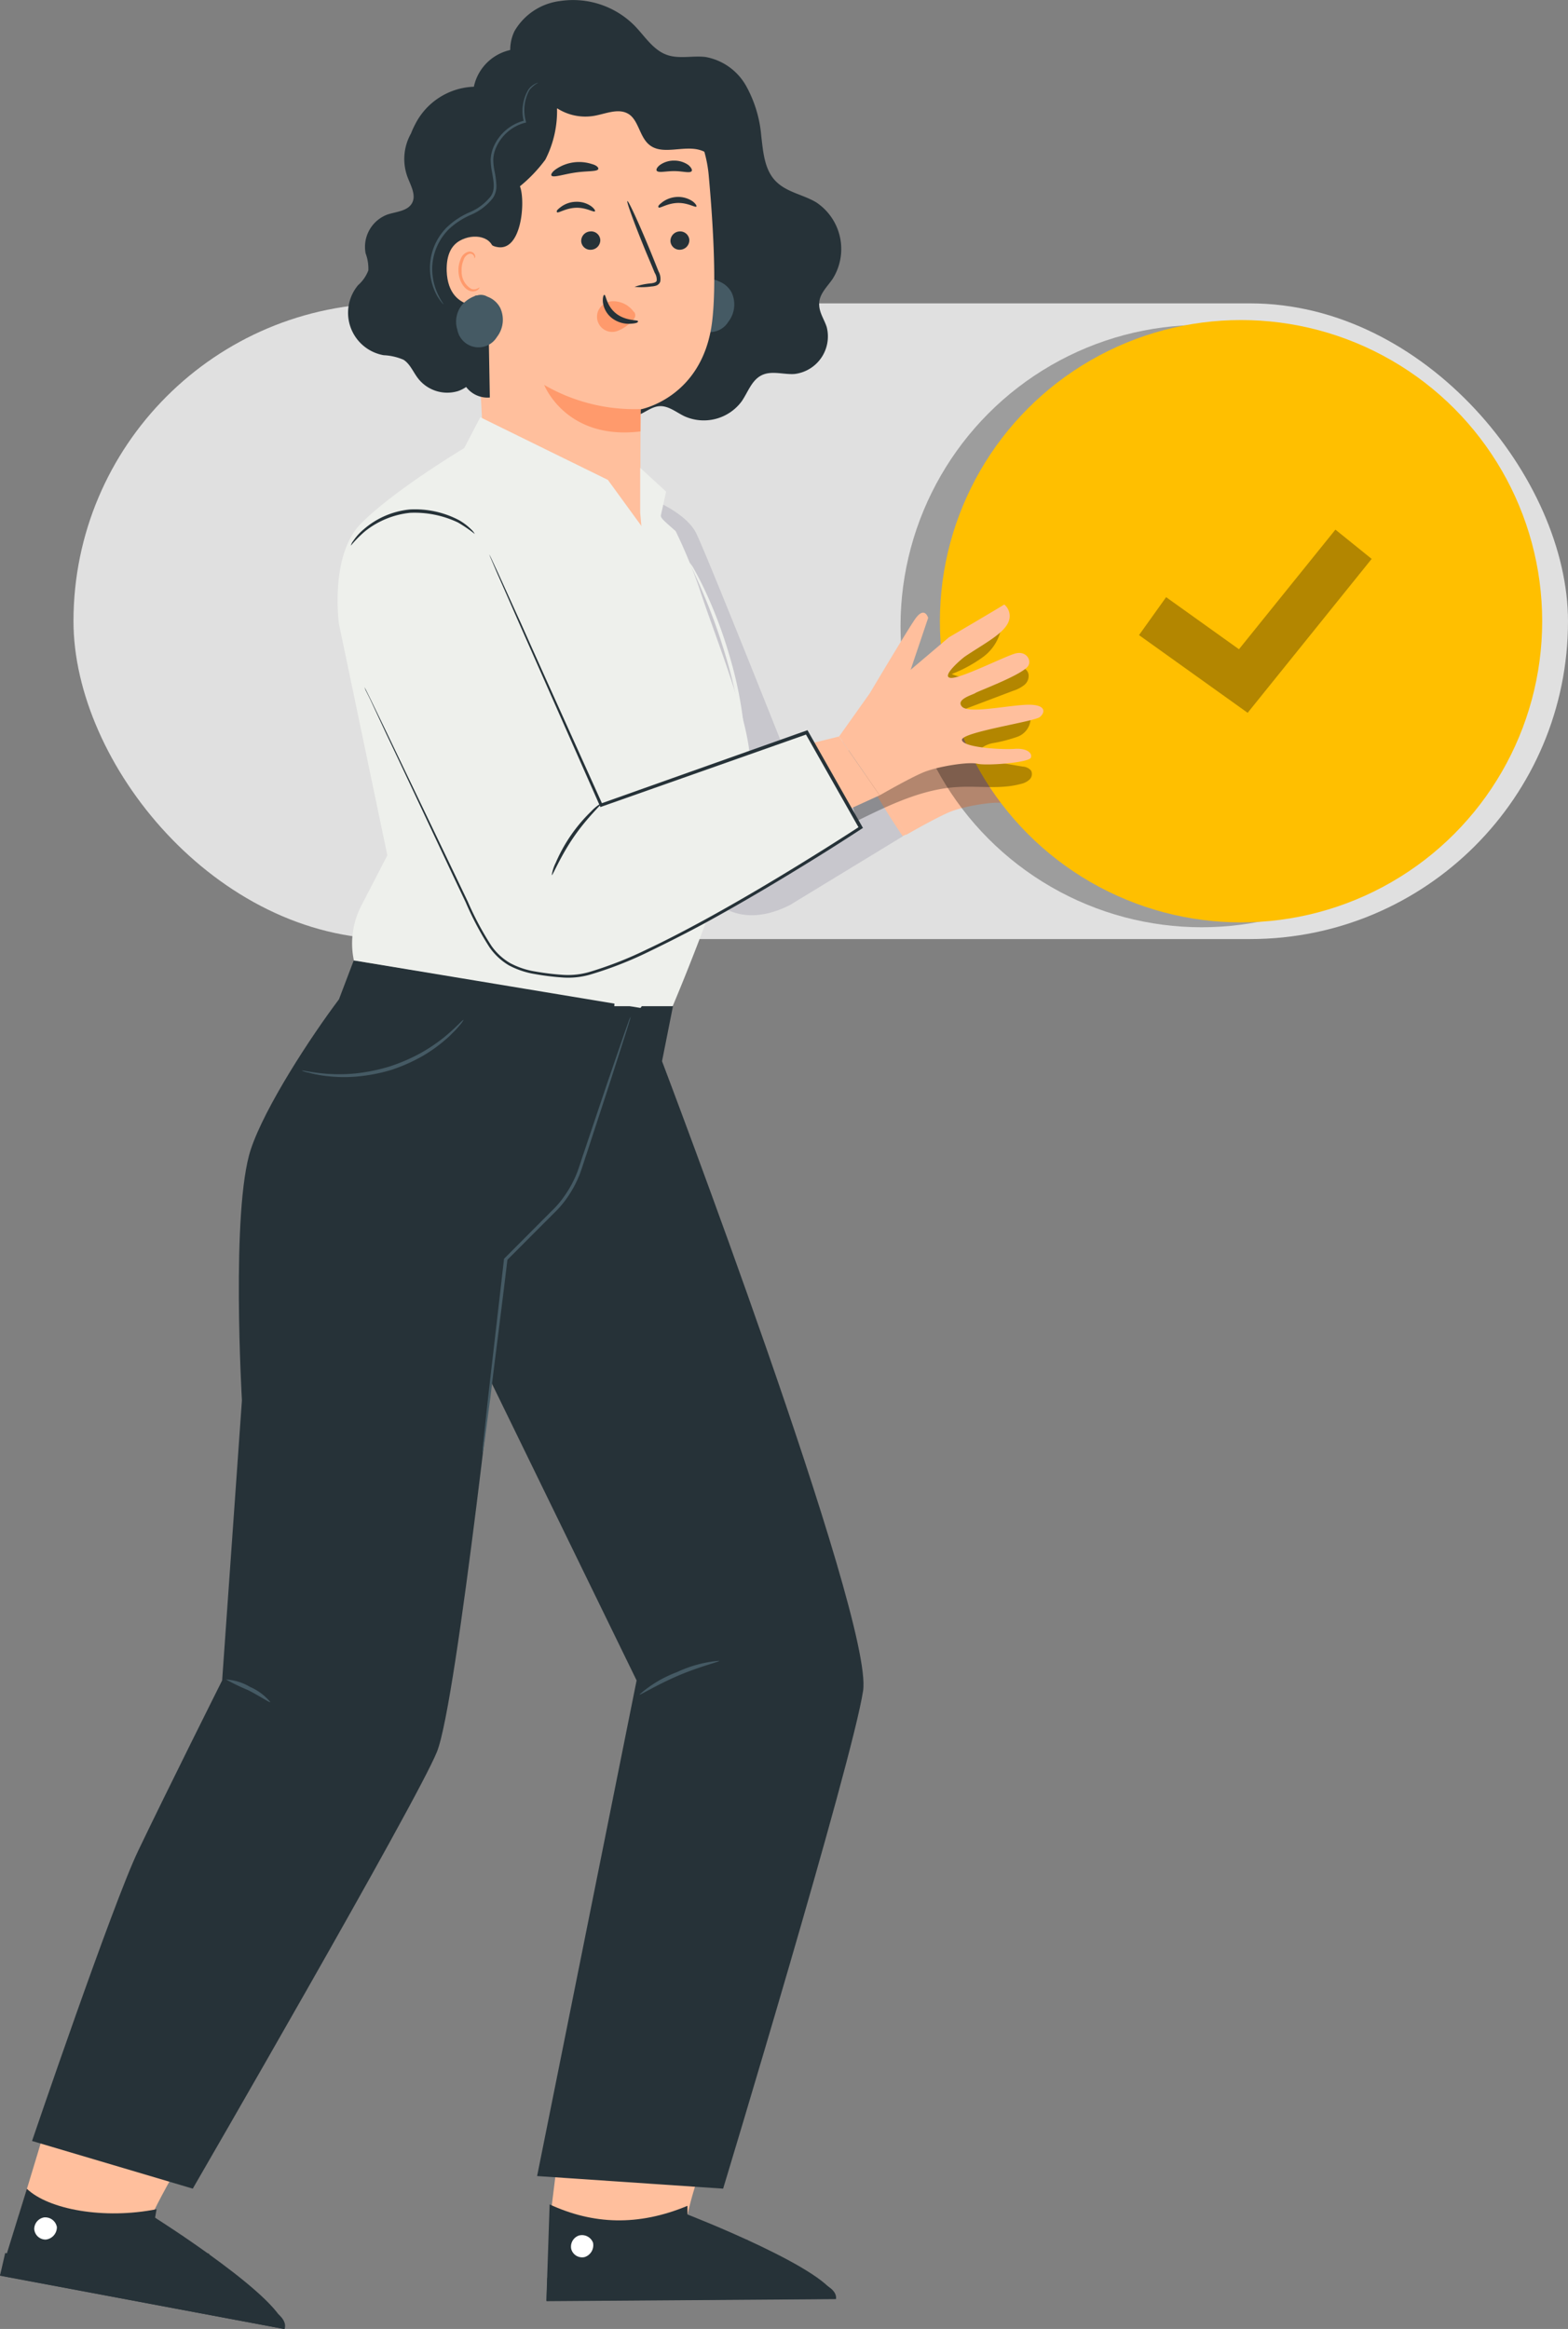 <svg xmlns="http://www.w3.org/2000/svg" viewBox="0 0 241.75 359.04"><rect x="0" y="0" width="241.75" height="359.04" fill="#808080" stroke="none"/><defs><style>.cls-1{fill:#e0e0e0;}.cls-2{fill:#ffbf9d;}.cls-3{fill:#c8c7cd;}.cls-4{opacity:0.3;}.cls-5{fill:#ffbf00;}.cls-6{fill:#263238;}.cls-7{fill:#455a64;}.cls-8{fill:#ff9a6c;}.cls-9{fill:#fff;}.cls-10{fill:#ff725e;}.cls-11{fill:#eef0ec;}</style></defs><title>illuswitchplan</title><g id="Character"><rect class="cls-1" x="11.33" y="46.77" width="230.42" height="98" rx="49"/><path class="cls-2" d="M193.57,121.16c-.34.26-8.54,5.08-8.54,5.08l-5.9,5,2.71-8s-.55-2.05-2.09.29-6.92,11.32-6.92,11.32l-4.74,6.73,6.26,9.06s4.62-2.67,6.78-3.55,6.89-1.66,8.27-1.32,8-.16,8.26-.94-.74-1.49-2.52-1.35-7.89-.17-8.11-1.36,11.13-2.83,12-3.54,1-2-2-1.9-9,1.42-10,.28,1.74-1.83,2.08-2.09,6.67-2.59,8-3.94c.84-.87-.06-2.61-1.85-2.1s-8.65,3.95-9.95,3.76c-1.46-.22,1.81-3,2.3-3.33,3.31-2.23,6.8-3.9,6.85-6.13A2.3,2.3,0,0,0,193.57,121.16Z" transform="translate(-34.63 -21.94)"/><polygon class="cls-2" points="139.72 128.64 122.95 136.29 121.54 122.52 133.46 119.58 139.72 128.64"/><path class="cls-3" d="M156.46,161.44c-6.17,3.16-10.74,1.21-13.18-2.25-2.69-3.8-11.72-55.65-11.72-55.65L133,98.07s7.16,2.3,9,6.14,13.56,33.35,13.56,33.35l9.83-1.38a111.3,111.3,0,0,0,8.43,14.69Z" transform="translate(-34.63 -21.94)"/><g class="cls-4"><circle cx="185.27" cy="96.52" r="46.43"/></g><circle class="cls-5" cx="191.34" cy="95.77" r="46.43"/><path class="cls-6" d="M115.68,34.45c-2.45-1.55-3-5.16-1.71-7.74a9.45,9.45,0,0,1,7-4.61,13.37,13.37,0,0,1,11.51,3.81c1.58,1.63,2.86,3.76,5,4.5,1.88.66,4,.07,5.95.32a9,9,0,0,1,6.28,4.54A19.15,19.15,0,0,1,152,42.91c.29,2.44.48,5.12,2.17,6.9s4.26,2.1,6.31,3.33A8.64,8.64,0,0,1,163,64.94c-.81,1.18-2,2.27-2.07,3.7s.76,2.47,1.16,3.72a5.83,5.83,0,0,1-5,7.24c-1.7.1-3.52-.57-5.05.2s-2.08,2.58-3.05,4a7.27,7.27,0,0,1-8.88,2.29c-1.25-.61-2.44-1.63-3.83-1.53s-2.48,1.28-3.84,1.54c-1.79.35-3.49-1-4.55-2.45s-1.81-3.22-3.17-4.43c-1.78-1.58-4.28-2-6.54-2.75A18.45,18.45,0,0,1,107.79,50.6" transform="translate(-34.63 -21.94)"/><path class="cls-7" d="M141.61,66.5a5,5,0,0,1,2-1.31h-.15a3.07,3.07,0,0,1,.42-.07,2,2,0,0,1,1.56.19h0a3.67,3.67,0,0,1,2,1.75,4.35,4.35,0,0,1-.52,4.49,3.32,3.32,0,0,1-6.1-1.15A4.1,4.1,0,0,1,141.61,66.5Z" transform="translate(-34.63 -21.94)"/><path class="cls-2" d="M109.28,92.56l-2.61-47.8a4.06,4.06,0,0,1,3.51-4.22l21.38-6c6.87-.93,11.69,7.43,12.33,14.34.7,7.67,1.25,17.07.51,22.83-1.51,11.58-11,13.34-11,13.34s-.07,11.79,0,16L136,114Z" transform="translate(-34.63 -21.94)"/><path class="cls-6" d="M140.91,58.91a1.48,1.48,0,0,1-1.39,1.53A1.41,1.41,0,0,1,138,59.15a1.47,1.47,0,0,1,1.38-1.53A1.42,1.42,0,0,1,140.91,58.91Z" transform="translate(-34.63 -21.94)"/><path class="cls-6" d="M142,53.78c-.17.2-1.32-.6-2.91-.55s-2.73.88-2.91.69.09-.44.59-.83a4.11,4.11,0,0,1,2.32-.79,3.94,3.94,0,0,1,2.33.68C141.9,53.34,142.07,53.69,142,53.78Z" transform="translate(-34.63 -21.94)"/><path class="cls-6" d="M127.18,58.91a1.48,1.48,0,0,1-1.38,1.53,1.41,1.41,0,0,1-1.56-1.29,1.47,1.47,0,0,1,1.38-1.53A1.41,1.41,0,0,1,127.18,58.91Z" transform="translate(-34.63 -21.94)"/><path class="cls-6" d="M126.35,54.52c-.18.2-1.32-.6-2.91-.55s-2.74.88-2.92.69.09-.44.59-.82a4,4,0,0,1,2.32-.79,3.85,3.85,0,0,1,2.33.67C126.26,54.09,126.44,54.43,126.35,54.52Z" transform="translate(-34.63 -21.94)"/><path class="cls-6" d="M132.46,66.16a10.45,10.45,0,0,1,2.57-.54c.41-.06.79-.15.85-.43a2,2,0,0,0-.31-1.19c-.41-1-.83-2-1.28-3.06-1.8-4.36-3.11-7.95-2.93-8s1.77,3.4,3.56,7.76c.44,1.08.85,2.1,1.24,3.08a2.35,2.35,0,0,1,.26,1.59,1,1,0,0,1-.65.61,2.78,2.78,0,0,1-.69.12A10.61,10.61,0,0,1,132.46,66.16Z" transform="translate(-34.63 -21.94)"/><path class="cls-8" d="M133.4,85a27.75,27.75,0,0,1-14.87-3.72s3.34,8.58,14.85,7.17Z" transform="translate(-34.63 -21.94)"/><path class="cls-8" d="M132.33,70a3.91,3.91,0,0,0-3.27-1.62,2.55,2.55,0,0,0-2.06,1.2A2.34,2.34,0,0,0,129.72,73a5.82,5.82,0,0,0,2.3-1.52,1.94,1.94,0,0,0,.49-.61.84.84,0,0,0-.09-.81" transform="translate(-34.63 -21.94)"/><path class="cls-6" d="M127.81,67.39c.26,0,.31,1.71,1.82,2.89s3.35.94,3.37,1.18-.4.35-1.18.39A4.27,4.27,0,0,1,129,71a3.68,3.68,0,0,1-1.41-2.42C127.51,67.82,127.69,67.39,127.81,67.39Z" transform="translate(-34.63 -21.94)"/><path class="cls-6" d="M126.87,48c-.15.43-1.74.27-3.6.55s-3.36.83-3.62.45c-.12-.18.14-.6.73-1a6.33,6.33,0,0,1,5.5-.77C126.57,47.41,126.93,47.74,126.87,48Z" transform="translate(-34.63 -21.94)"/><path class="cls-6" d="M141.27,48.32c-.27.37-1.38,0-2.7,0s-2.42.31-2.69-.06c-.12-.18.05-.55.52-.9a3.71,3.71,0,0,1,2.18-.66,3.78,3.78,0,0,1,2.17.67C141.22,47.77,141.39,48.14,141.27,48.32Z" transform="translate(-34.63 -21.94)"/><path class="cls-6" d="M151.66,46.4a7.94,7.94,0,0,0-3-4.36,29.64,29.64,0,0,1-2.57-1.49C144.38,39.2,144,36.86,143,35a8.72,8.72,0,0,0-6.64-4.4c-2.28-.24-4.64.45-6.86-.11-1.65-.42-3.09-1.48-4.76-1.8-3.25-.62-6.27,1.71-8.62,4,0,2.33,1.84,3.88,3.63,5.38a8.06,8.06,0,0,0,6.53,1.72c1.77-.32,3.72-1.22,5.25-.28s1.69,3.43,3.12,4.68c2,1.78,5.3.11,7.9.88,2,.59,3.26,2.51,4.6,4.13s3.33,3.15,5.34,2.55A23.62,23.62,0,0,0,151.66,46.4Z" transform="translate(-34.63 -21.94)"/><path class="cls-6" d="M127.27,36.58c-1.46-.42-4.44-1.36-5.22-2.63a8.93,8.93,0,0,0-7.74-4.45,7.36,7.36,0,0,0-6.62,5.81,10.57,10.57,0,0,0-9.08,5.85A12.46,12.46,0,0,0,98,42.51a8,8,0,0,0-.53,6.75c.5,1.31,1.36,2.78.68,4S95.75,54.57,94.4,55A5.32,5.32,0,0,0,91,61a6.67,6.67,0,0,1,.42,2.62,5.71,5.71,0,0,1-1.57,2.27A6.64,6.64,0,0,0,93.78,76.7a8.66,8.66,0,0,1,3.06.7c1,.63,1.48,1.87,2.21,2.83a5.7,5.7,0,0,0,6.2,2,5.24,5.24,0,0,0,1.25-.63,4.12,4.12,0,0,0,3.65,1.62l-.43-24.32A2,2,0,0,0,111.19,60c3.91.89,4.48-7.16,3.6-9.34a22.46,22.46,0,0,0,3.92-4.11,16.38,16.38,0,0,0,1.8-7.9C121.91,38.74,127.91,36.76,127.27,36.58Z" transform="translate(-34.63 -21.94)"/><path class="cls-2" d="M110.79,60.83c-.12-2.48-3.14-3-5.29-1.77-1.17.68-2.07,2-2,4.68.28,7,7.25,5.26,7.25,5.06S110.94,63.72,110.79,60.83Z" transform="translate(-34.63 -21.94)"/><path class="cls-8" d="M108.55,66.24s-.12.09-.32.19a1.23,1.23,0,0,1-.91.06,3,3,0,0,1-1.51-2.65,3.87,3.87,0,0,1,.27-1.76,1.44,1.44,0,0,1,.88-1,.61.61,0,0,1,.73.31c.1.19.06.33.1.34s.15-.12.08-.41a.83.83,0,0,0-.3-.43,1,1,0,0,0-.68-.15,1.73,1.73,0,0,0-1.23,1.14,4.23,4.23,0,0,0-.34,2c.1,1.41.88,2.7,1.9,2.95a1.31,1.31,0,0,0,1.11-.23C108.54,66.41,108.57,66.25,108.55,66.24Z" transform="translate(-34.63 -21.94)"/><path class="cls-7" d="M117.63,34.69a4.12,4.12,0,0,0-1.39,1.16,6.43,6.43,0,0,0-.52,4.84l0,.18-.17,0a6.76,6.76,0,0,0-4.51,4,4.92,4.92,0,0,0-.36,1.7,9.24,9.24,0,0,0,.22,1.85,13.85,13.85,0,0,1,.26,2,3.28,3.28,0,0,1-.55,2.07,8.61,8.61,0,0,1-3.47,2.61,11.79,11.79,0,0,0-3.25,2.12,8.77,8.77,0,0,0-2.62,5.87,9.15,9.15,0,0,0,.93,4.32c.46,1,.85,1.41.81,1.44a2,2,0,0,1-.3-.31,8,8,0,0,1-.69-1,8.86,8.86,0,0,1,1.55-10.6A11.88,11.88,0,0,1,107,54.68a8.15,8.15,0,0,0,3.27-2.45c.78-1.06.43-2.45.23-3.7a10.59,10.59,0,0,1-.22-2,5.73,5.73,0,0,1,.41-1.86,7.06,7.06,0,0,1,4.85-4.16l-.13.22a6.48,6.48,0,0,1,.7-5,2.83,2.83,0,0,1,1.1-.9A1.45,1.45,0,0,1,117.63,34.69Z" transform="translate(-34.63 -21.94)"/><path class="cls-7" d="M105.93,68.86a4.91,4.91,0,0,1,2-1.31h-.15a2,2,0,0,1,.43-.07,1.94,1.94,0,0,1,1.55.19h0a3.63,3.63,0,0,1,2,1.75,4.34,4.34,0,0,1-.52,4.48,3.32,3.32,0,0,1-6.1-1.14A4.13,4.13,0,0,1,105.93,68.86Z" transform="translate(-34.63 -21.94)"/><path class="cls-2" d="M120.7,353.87,143,355.49a59.24,59.24,0,0,0-2.78,9.8c-6.25,2.14-14.13,1.57-20.82-.92Z" transform="translate(-34.63 -21.94)"/><path class="cls-6" d="M140.62,362l0,1.33s22.59,8.76,22.88,13l-44.63.31.5-14.86C126.05,364.87,133,365.17,140.62,362Z" transform="translate(-34.63 -21.94)"/><path class="cls-9" d="M123.94,366.56a1.81,1.81,0,0,0-1.24,2.09,1.74,1.74,0,0,0,2.06,1.25,1.92,1.92,0,0,0,1.3-2.22,1.82,1.82,0,0,0-2.28-1.07" transform="translate(-34.63 -21.94)"/><path class="cls-6" d="M118.89,376.7l.12-3.58,42.73,1s2,.86,1.78,2.26Z" transform="translate(-34.63 -21.94)"/><path class="cls-6" d="M140.8,363.49c0,.22-1.09.33-2.16,1s-1.63,1.62-1.83,1.54.11-1.35,1.42-2.18S140.85,363.29,140.8,363.49Z" transform="translate(-34.63 -21.94)"/><path class="cls-6" d="M145.5,365.4c.05.21-.89.58-1.63,1.51s-.94,1.9-1.16,1.9-.36-1.24.57-2.38S145.49,365.19,145.5,365.4Z" transform="translate(-34.63 -21.94)"/><path class="cls-6" d="M148.19,371c-.2,0-.51-1,.05-2.24s1.56-1.67,1.66-1.49-.54.82-1,1.81S148.41,371,148.19,371Z" transform="translate(-34.63 -21.94)"/><path class="cls-2" d="M44.39,340c-1.39,5.81-6.82,23.34-6.82,23.34l19.82,2c.48-2.92,8.25-15,9.49-18.73Z" transform="translate(-34.63 -21.94)"/><path class="cls-6" d="M58.77,362.52l-.23,1.31S79,376.74,78.5,381l-43.87-8.23,4.14-13.4C42.11,362.57,50.68,364.13,58.77,362.52Z" transform="translate(-34.63 -21.94)"/><path class="cls-9" d="M41.53,363.77a1.82,1.82,0,0,0-1.62,1.81,1.75,1.75,0,0,0,1.78,1.62,1.92,1.92,0,0,0,1.71-1.93,1.82,1.82,0,0,0-2-1.48" transform="translate(-34.63 -21.94)"/><path class="cls-6" d="M34.63,372.75l.8-3.48,41.76,9.16S79,379.64,78.5,381Z" transform="translate(-34.63 -21.94)"/><path class="cls-6" d="M58.67,364c-.05.21-1.14.11-2.32.6s-1.92,1.29-2.1,1.17.37-1.3,1.81-1.87S58.75,363.79,58.67,364Z" transform="translate(-34.63 -21.94)"/><path class="cls-6" d="M62.91,366.75c0,.21-1,.4-1.88,1.17s-1.29,1.69-1.5,1.64-.12-1.28,1-2.22S62.94,366.54,62.91,366.75Z" transform="translate(-34.63 -21.94)"/><path class="cls-6" d="M64.49,372.74c-.2,0-.3-1.11.47-2.18s1.86-1.35,1.92-1.16-.68.71-1.3,1.6S64.71,372.76,64.49,372.74Z" transform="translate(-34.63 -21.94)"/><path class="cls-10" d="M110.07,107.42c.47.85,17.24,38.64,17.24,38.64L159,134.84l8.32,14.68s-35.87,23.6-45.37,23-11.11-2.41-14.61-9.86C103.05,153.5,90,119.94,90,119.94s-4.11-18.54,8.38-19.8C106.19,99.35,110.07,107.42,110.07,107.42Z" transform="translate(-34.63 -21.94)"/><path class="cls-6" d="M136.7,185.54s32.68,86,31,97.06-21.58,76.75-21.58,76.75l-28.68-1.94L132.78,281l-25.84-53,4.45-53.74,27,2.78Z" transform="translate(-34.63 -21.94)"/><path class="cls-6" d="M89.17,170l-2.28,6c-4.31,5.72-11.4,16.54-13.59,23.13-3.09,9.32-1.37,38.69-1.37,38.69L68.88,281s-8.43,16.83-12.95,26.27C52,315.46,39.57,352,39.57,352l24.78,7.35S98.89,299.72,102,292s9.8-69.76,9.8-69.76L123,175.48Z" transform="translate(-34.63 -21.94)"/><path class="cls-7" d="M81.18,187c0-.11,1.51.31,4,.49a25.47,25.47,0,0,0,4.32-.07,28.31,28.31,0,0,0,5.17-1.06,27.75,27.75,0,0,0,4.85-2.09,26.66,26.66,0,0,0,3.58-2.42c1.91-1.56,2.89-2.76,3-2.68a4.43,4.43,0,0,1-.64.88,10.76,10.76,0,0,1-.85.94c-.36.35-.74.77-1.23,1.17a22.78,22.78,0,0,1-3.58,2.57,26.35,26.35,0,0,1-4.93,2.18,26.62,26.62,0,0,1-5.3,1,22.53,22.53,0,0,1-4.4-.06,15.72,15.72,0,0,1-1.67-.25,9.6,9.6,0,0,1-1.24-.29A4.3,4.3,0,0,1,81.18,187Z" transform="translate(-34.63 -21.94)"/><path class="cls-7" d="M133.21,283.18a18.64,18.64,0,0,1,5.8-3.46,18.9,18.9,0,0,1,6.52-1.75c0,.18-2.9.83-6.3,2.28S133.31,283.32,133.21,283.18Z" transform="translate(-34.63 -21.94)"/><path class="cls-7" d="M69.46,280.85A8.29,8.29,0,0,1,73.18,282a8.56,8.56,0,0,1,3.13,2.33c-.11.14-1.52-.85-3.4-1.82A33.78,33.78,0,0,1,69.46,280.85Z" transform="translate(-34.63 -21.94)"/><path class="cls-7" d="M131.86,178.69a5.56,5.56,0,0,1-.19.72c-.15.51-.36,1.19-.62,2l-2.39,7.45-3.6,11c-.35,1-.66,2.1-1.08,3.19a17.41,17.41,0,0,1-1.64,3.14,15.78,15.78,0,0,1-2.35,2.82l-2.64,2.64c-1.56,1.57-3.08,3.1-4.55,4.56l.07-.15c-1,8.47-2,15.91-2.63,21.31-.35,2.62-.63,4.75-.83,6.27l-.24,1.69a3.2,3.2,0,0,1-.12.58,2.39,2.39,0,0,1,0-.59c0-.43.1-1,.16-1.7.17-1.53.39-3.66.68-6.29.62-5.4,1.48-12.86,2.45-21.33V216l.07-.07,4.54-4.56,2.63-2.64a15.21,15.21,0,0,0,2.3-2.74,16.76,16.76,0,0,0,1.61-3c.41-1,.73-2.13,1.09-3.16l3.7-11,2.55-7.41c.3-.83.53-1.5.71-2A3.24,3.24,0,0,1,131.86,178.69Z" transform="translate(-34.63 -21.94)"/><g class="cls-4"><path d="M193.6,140.74a1.79,1.79,0,0,0-1.29-.62l-7.63-1.29a4.16,4.16,0,0,1,3-2.32,22.87,22.87,0,0,0,3.85-1,3.1,3.1,0,0,0,2-3.1,22.66,22.66,0,0,1-10.87-.88l8.19-3.1a5.24,5.24,0,0,0,1.69-.88,1.8,1.8,0,0,0,.66-1.7c-.28-1.17-1.87-1.39-3-1.15-1.5.32-2.9,1-4.37,1.37a6.07,6.07,0,0,1-4.46-.22,21.21,21.21,0,0,0,4.86-2.65,7.17,7.17,0,0,0,2.8-4.63c-5.13,1.73-9.34,5.43-13.16,9.26s-7.46,8-12,10.86l2.87,9.81c5-2.45,10.2-5,15.77-5.24,3.18-.17,6.45.38,9.52-.47a2.77,2.77,0,0,0,1.34-.68A1.18,1.18,0,0,0,193.6,140.74Z" transform="translate(-34.63 -21.94)"/></g><path class="cls-2" d="M189.46,115.13c-.34.26-8.54,5.07-8.54,5.07l-5.89,5,2.7-8s-.55-2-2.09.29-6.91,11.33-6.91,11.33L164,135.48l6.26,9.07s4.62-2.67,6.78-3.56,6.89-1.65,8.27-1.31,8-.16,8.26-.94-.74-1.49-2.52-1.35-7.89-.17-8.11-1.36,11.13-2.84,12-3.54,1.05-2-2-1.9-9,1.42-10,.28,1.73-1.83,2.07-2.09,6.68-2.59,8-4c.83-.86-.07-2.6-1.86-2.09s-8.64,4-10,3.75c-1.46-.21,1.81-3,2.3-3.32,3.31-2.23,6.8-3.9,6.85-6.14A2.29,2.29,0,0,0,189.46,115.13Z" transform="translate(-34.63 -21.94)"/><polygon class="cls-2" points="135.61 122.61 118.85 130.26 117.44 116.49 129.35 113.54 135.61 122.61"/><path class="cls-11" d="M108.68,86.26c.71.36,19.67,9.66,19.67,9.66l6.07,8.34s8.57,39.35,7.5,45.6-7.87,27.64-8.58,27.46L89.17,170l0-.1a12.62,12.62,0,0,1,1.18-8.36l4-7.74-7.47-35.72s-1.43-10.41,3.32-15.34c5-5.13,16-11.72,16-11.72Z" transform="translate(-34.63 -21.94)"/><path class="cls-11" d="M132.54,103.42a11.23,11.23,0,0,1-1.27-1.47L128,97.86l.37-.07c-.36,1.37-.77,2.88-1.2,4.5l-.07.26-.25-.1c-1.7-.66-3.54-1.44-5.42-2.32a87.42,87.42,0,0,1-11-6.09c-1.34-.87-2.39-1.63-3.12-2.16a7.61,7.61,0,0,1-1.08-.88,7,7,0,0,1,1.2.71c.76.48,1.84,1.19,3.2,2a109.42,109.42,0,0,0,11,5.93c1.87.87,3.69,1.66,5.38,2.33l-.33.17c.46-1.61.88-3.12,1.27-4.48l.11-.41.25.34,3.09,4.2A13.54,13.54,0,0,1,132.54,103.42Z" transform="translate(-34.63 -21.94)"/><path class="cls-11" d="M133.64,104.41l.06,5.72-4.36,66.93h9s12.28-28.86,11.92-38c-.26-6.62-5.37-18.91-7.85-26.55a82.14,82.14,0,0,0-3.6-8.68c-1.92-1.7-2.29-2-2.29-2.42l.81-3.68-4-3.67,0,6.89Z" transform="translate(-34.63 -21.94)"/><path class="cls-11" d="M135.85,175.13a3.82,3.82,0,0,1,.27-.7l.87-2c.4-.84.85-1.9,1.34-3.13l.82-2,.81-2.24a62.71,62.71,0,0,0,3.86-25.61,80.18,80.18,0,0,0-2.44-14.13,116.89,116.89,0,0,0-3.74-11.13c-.63-1.54-1.2-2.94-1.7-4.19s-1-2.23-1.4-3.11l-.87-2a4,4,0,0,1-.27-.71,3.21,3.21,0,0,1,.37.66l1,1.93,1.49,3.07c.53,1.24,1.13,2.63,1.78,4.17a106.93,106.93,0,0,1,3.88,11.14,78,78,0,0,1,2.51,14.24,61.19,61.19,0,0,1-4.06,25.78l-.85,2.23-.86,2c-.53,1.23-1,2.27-1.43,3.11l-1,1.93A2.91,2.91,0,0,1,135.85,175.13Z" transform="translate(-34.63 -21.94)"/><path class="cls-11" d="M141,108.73a5.17,5.17,0,0,1,.66,1c.4.68.92,1.69,1.53,2.95A69.87,69.87,0,0,1,147.09,123a60.48,60.48,0,0,1,2.2,10.75,32.34,32.34,0,0,1,.15,3.33,5.27,5.27,0,0,1-.1,1.22c-.1,0-.08-1.74-.46-4.5a72.76,72.76,0,0,0-2.34-10.64,88.09,88.09,0,0,0-3.71-10.25C141.72,110.32,140.92,108.78,141,108.73Z" transform="translate(-34.63 -21.94)"/><path class="cls-11" d="M110.07,107.42c.47.85,17.24,38.64,17.24,38.64L159,134.84l8.32,14.68s-35.87,23.6-45.37,23-11.11-2.41-14.61-9.86c-3.2-6.79-12.16-25.59-16.54-34.76A27,27,0,0,1,88.28,113c.7-5.82,3.09-12.22,10.11-12.89C106.19,99.39,110.07,107.42,110.07,107.42Z" transform="translate(-34.63 -21.94)"/><path class="cls-6" d="M107.83,104.26a21,21,0,0,0-2.61-1.78A15.57,15.57,0,0,0,97.85,101a13.31,13.31,0,0,0-6.91,2.82,18.34,18.34,0,0,0-2.22,2.24,2.16,2.16,0,0,1,.4-.77,8.62,8.62,0,0,1,1.59-1.75,12.75,12.75,0,0,1,7.11-3.06,14.58,14.58,0,0,1,7.58,1.65,8.94,8.94,0,0,1,1.88,1.43A2.57,2.57,0,0,1,107.83,104.26Z" transform="translate(-34.63 -21.94)"/><path class="cls-6" d="M119.7,156.86a6.21,6.21,0,0,1,.61-1.91A24.48,24.48,0,0,1,125.8,147a6.46,6.46,0,0,1,1.58-1.25c.11.12-2.18,2.15-4.3,5.24S119.85,156.93,119.7,156.86Z" transform="translate(-34.63 -21.94)"/><path class="cls-6" d="M90.81,127.86s.09.15.25.46l.68,1.37L94.31,135c2.21,4.62,5.41,11.27,9.35,19.48l3.09,6.45a46.58,46.58,0,0,0,3.63,6.8,9.14,9.14,0,0,0,2.91,2.69,12.32,12.32,0,0,0,3.92,1.3,39.41,39.41,0,0,0,4.28.51,11.89,11.89,0,0,0,4.32-.54,58.42,58.42,0,0,0,8.57-3.39c2.85-1.34,5.7-2.83,8.58-4.39,5.76-3.14,11.59-6.61,17.5-10.29,2.28-1.42,4.53-2.85,6.73-4.28l-.08.34L158.79,135l.31.11-31.71,11.18-.19.07-.08-.18L114.66,118c-1.47-3.36-2.63-6-3.43-7.81-.38-.89-.67-1.58-.88-2.06s-.28-.71-.28-.71.12.22.34.68l.93,2c.83,1.8,2,4.42,3.53,7.76,3,6.74,7.38,16.39,12.64,28.08l-.27-.11,31.69-11.25.2-.07.1.18c2.69,4.74,5.47,9.65,8.33,14.68l.12.21-.21.13q-3.3,2.16-6.74,4.3c-5.91,3.67-11.76,7.15-17.52,10.29-2.89,1.56-5.75,3-8.62,4.39a57.65,57.65,0,0,1-8.65,3.4,12.19,12.19,0,0,1-4.48.55,38.68,38.68,0,0,1-4.34-.53,13,13,0,0,1-4.05-1.36,9.57,9.57,0,0,1-3-2.82,47.75,47.75,0,0,1-3.64-6.89q-1.61-3.37-3.06-6.47c-3.88-8.23-7-14.91-9.21-19.54l-2.48-5.33L91,128.34C90.87,128,90.81,127.86,90.81,127.86Z" transform="translate(-34.63 -21.94)"/><g class="cls-4"><polygon points="192.36 109.89 175.61 97.91 179.79 92.06 191.02 100.09 205.89 81.65 211.48 86.16 192.36 109.89"/></g></g></svg>